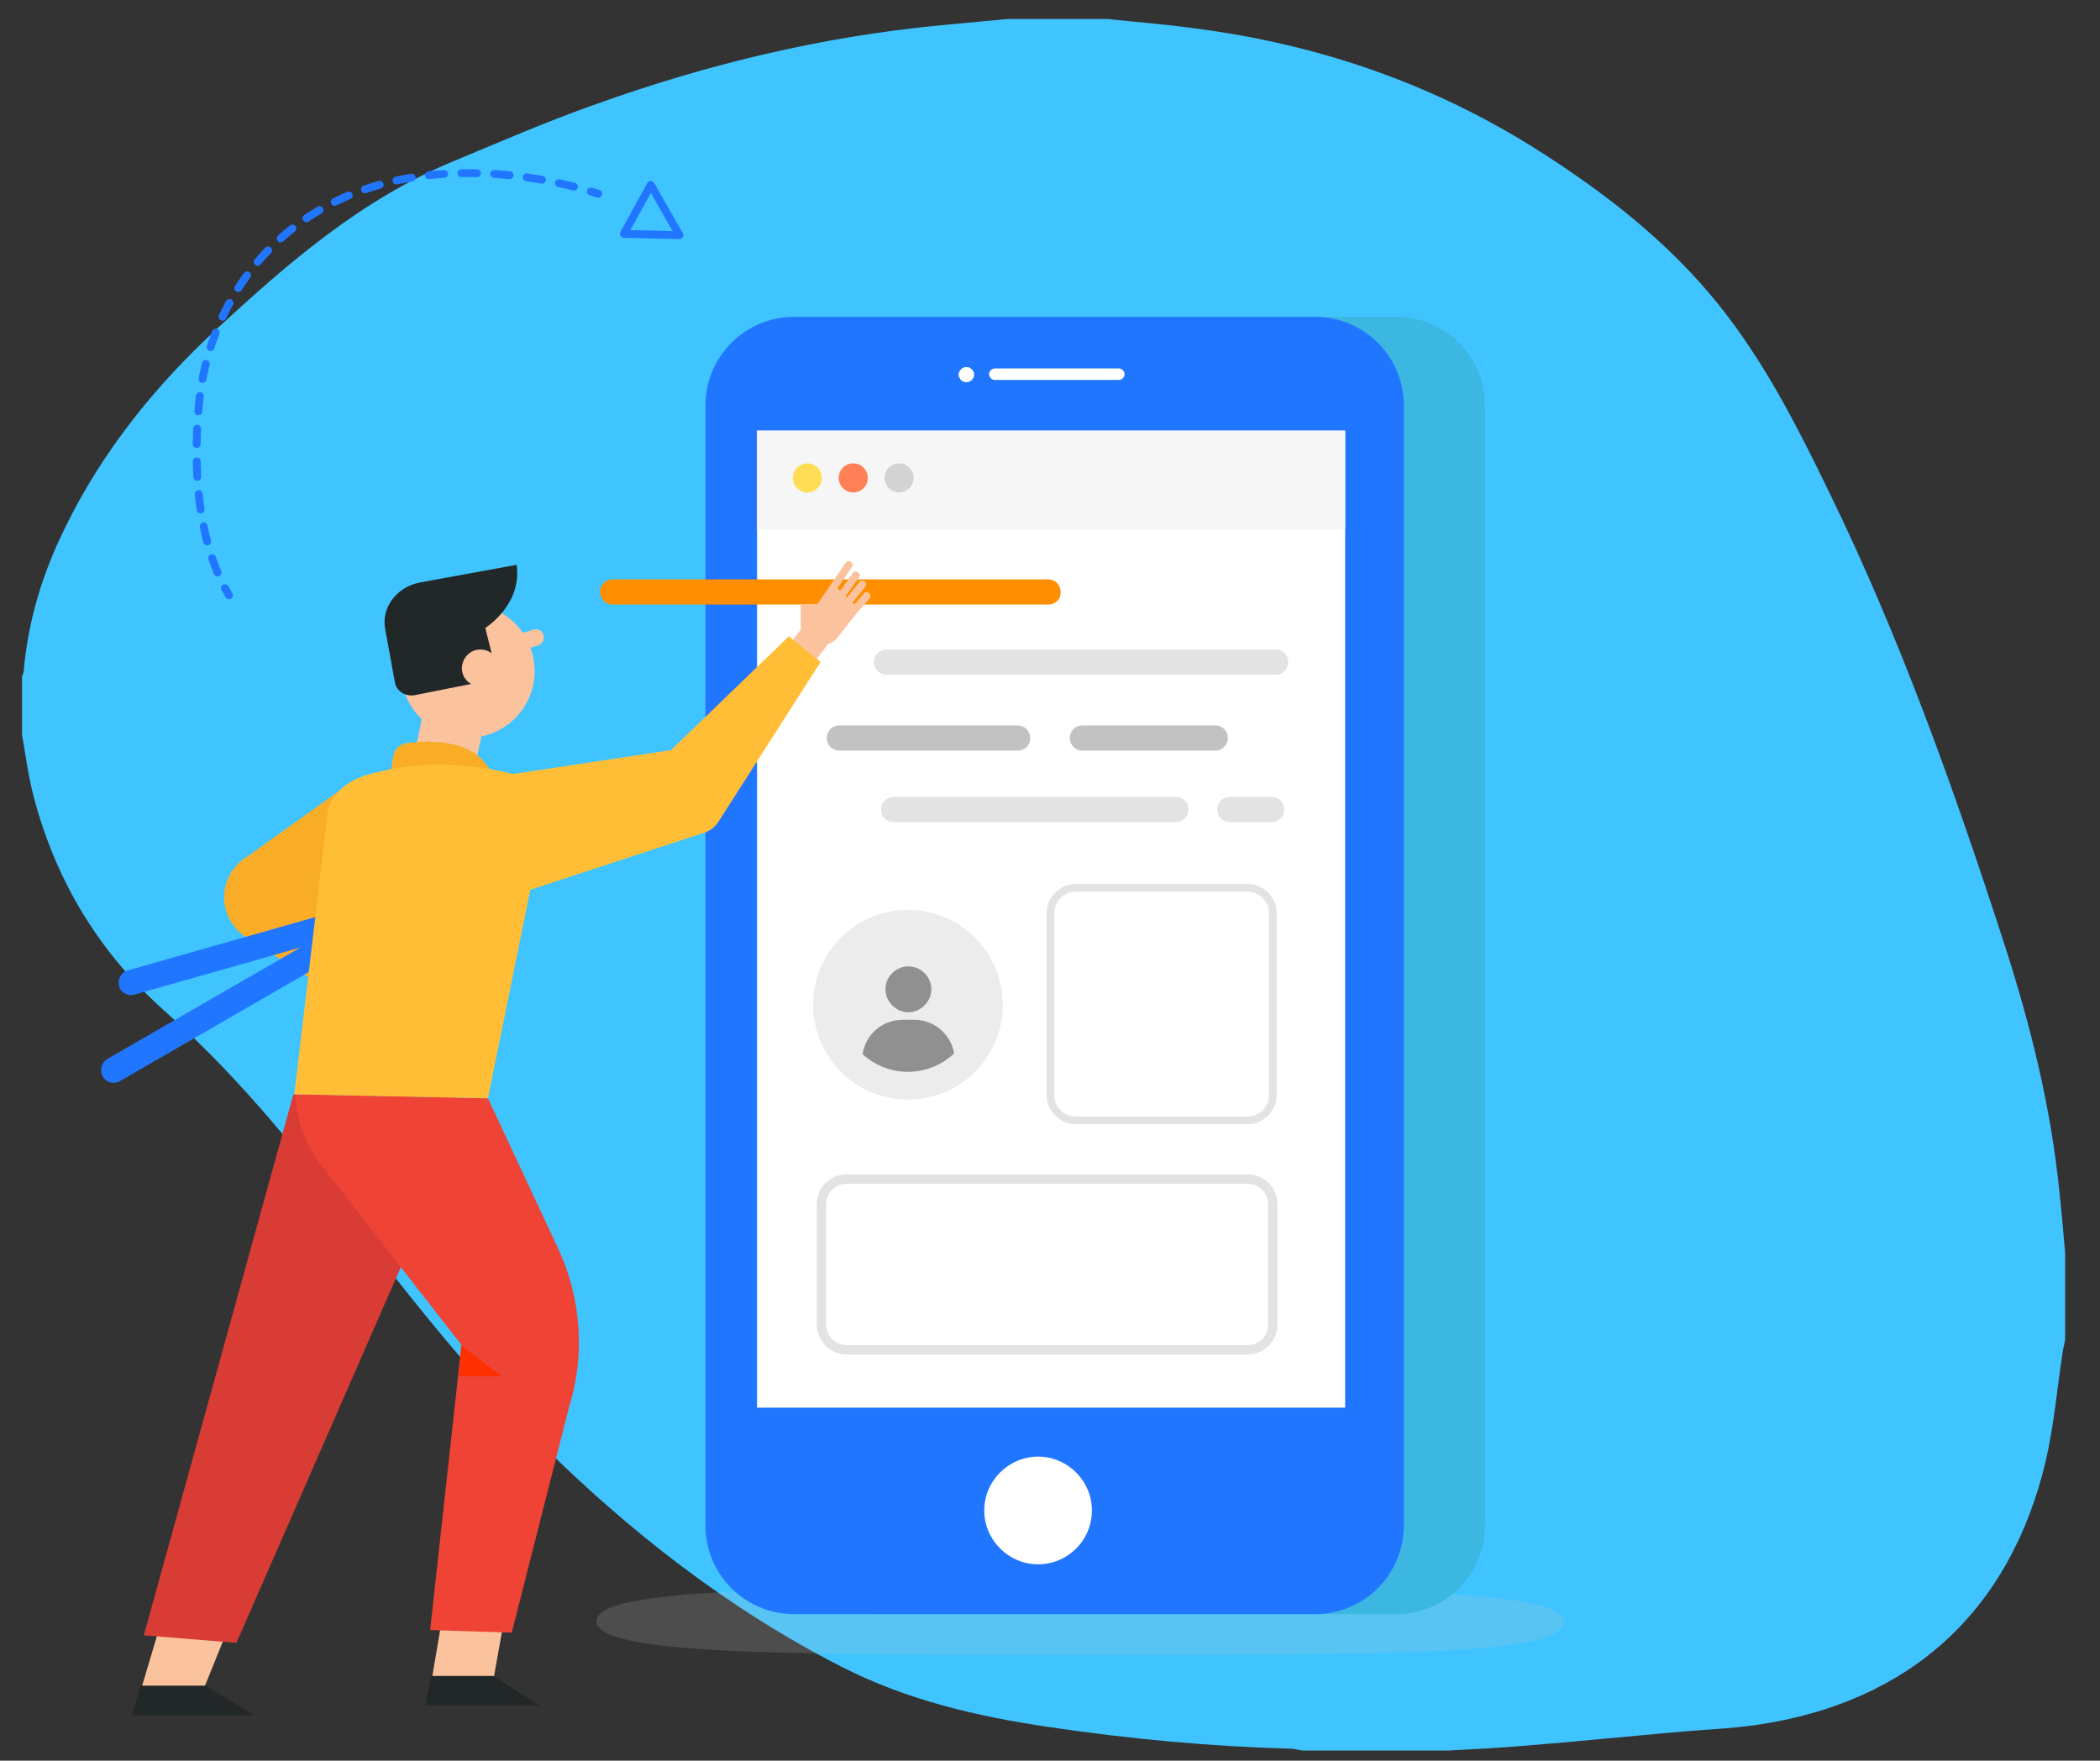 <?xml version="1.0" encoding="UTF-8"?> <!-- Generator: Adobe Illustrator 23.0.3, SVG Export Plug-In . SVG Version: 6.00 Build 0) --> <svg xmlns="http://www.w3.org/2000/svg" xmlns:xlink="http://www.w3.org/1999/xlink" version="1.1" id="Layer_1" x="0px" y="0px" viewBox="0 0 476 399" style="enable-background:new 0 0 476 399;" xml:space="preserve"><rect x="0" y="0" width="476" height="399" fill="#333333" stroke="none"/> <style type="text/css"> .st0{fill:#40C4FF;} .st1{opacity:0.18;fill:#C2C2C2;enable-background:new ;} .st2{fill:#3BB7E2;} .st3{fill:#2176FF;} .st4{fill:#FFFFFF;} .st5{fill:#F6F6F6;} .st6{fill:#FFDE56;} .st7{fill:#FF8056;} .st8{fill:#D3D3D3;} .st9{fill:#E3E3E3;} .st10{fill:#C2C2C2;} .st11{fill:#ECECEC;} .st12{clip-path:url(#SVGID_2_);} .st13{fill:#909090;} .st14{fill:none;stroke:#E3E3E3;stroke-width:2.13;stroke-miterlimit:10;} .st15{fill:none;stroke:#E3E3E3;stroke-width:1.744;stroke-miterlimit:10;} .st16{fill:#FF8E00;} .st17{fill:#FBC39D;} .st18{fill:#D83C35;} .st19{fill:#EF4335;} .st20{fill:#FF3000;} .st21{fill:#222728;} .st22{fill:#F9AD26;} .st23{fill:#FFBE36;} .st24{fill:none;stroke:#2176FF;stroke-width:1.778;stroke-linecap:round;stroke-linejoin:round;} .st25{fill:none;stroke:#2176FF;stroke-width:1.778;stroke-linecap:round;stroke-linejoin:round;stroke-dasharray:3.504,3.917;} .st26{fill:none;stroke:#2176FF;stroke-width:1.778;stroke-linecap:round;stroke-linejoin:round;stroke-miterlimit:10;} </style> <path class="st0" d="M328.4,396.7c-11.1,0-22.1,0-33.2,0c-0.8-0.1-1.5-0.3-2.3-0.4c-18.4-0.5-36.8-2.2-55-4.9 c-16.4-2.4-32.3-6.1-47.2-13.7c-25.6-13.1-47.9-30.5-68.2-50.6c-16.6-16.4-30.9-34.7-45-53.2c-12.2-16-25.1-31.4-40.2-44.8 c-14.8-13.2-24.7-29.5-29.7-48.7c-1.2-4.6-1.8-9.3-2.6-13.9c0-4.4,0-8.8,0-13.2c0.2-0.5,0.4-1,0.4-1.5c1-11.3,4.3-22,9.3-32.1 c8.5-17.5,20.6-32.4,34.8-45.5c16-14.8,32.5-29,52.9-37.5c10.8-4.5,21.6-9.2,32.7-13.1c25.1-9,50.8-15.2,77.4-17.8 c5.3-0.5,10.6-1,15.9-1.5c7.6,0,15.1,0,22.6,0c6.5,0.7,13.1,1.2,19.6,2.1C298.8,10,325,19,349,34.3c15.2,9.7,29.3,20.7,40.6,34.8 c10.2,12.7,17.6,27.2,24.7,41.8c16.3,33.3,28.7,68.1,40.1,103.3c5.9,18.3,10.5,36.8,12.4,55.9c0.5,4.6,0.9,9.2,1.3,13.8 c0,6.5,0,13,0,19.5c-0.1,0.9-0.3,1.7-0.5,2.6c-1.3,8.4-2,16.9-3.9,25.1c-8.1,34.1-30.8,54.7-65.5,59.8c-6.3,0.9-12.7,1.1-19.1,1.7 c-11.1,1-22.2,2.1-33.3,3C340,396.1,334.2,396.4,328.4,396.7z"></path> <g> <path class="st1" d="M354.5,367.4c0,7.6-35.7,7.6-110.6,7.6c-66.6,0-108.7,0-108.7-7.6s43.3-7.6,108.7-7.6 C316.2,359.8,354.5,360.8,354.5,367.4z"></path> </g> <path class="st2" d="M316.5,71.8H198.4c-11.1,0-20.1,9-20.1,20.1v253.8c0,11.1,9,20.1,20.1,20.1h118.1c11.1,0,20.1-9,20.1-20.1V91.9 C336.6,80.8,327.6,71.8,316.5,71.8z"></path> <path class="st3" d="M298.1,71.8H180c-11.1,0-20.1,9-20.1,20.1v253.8c0,11.1,9,20.1,20.1,20.1h118.1c11.1,0,20.1-9,20.1-20.1V91.9 C318.2,80.8,309.2,71.8,298.1,71.8z"></path> <path class="st4" d="M235.3,354.5c-6.7,0-12.2-5.5-12.2-12.2c0-6.7,5.5-12.2,12.2-12.2c6.7,0,12.2,5.5,12.2,12.2 C247.5,349.1,242,354.5,235.3,354.5z"></path> <g> <path class="st4" d="M253.6,83.5h-28.1c-0.7,0-1.3,0.6-1.3,1.3s0.6,1.3,1.3,1.3h28.1c0.7,0,1.3-0.6,1.3-1.3S254.3,83.5,253.6,83.5z "></path> <path class="st4" d="M219,86.6c-0.5,0-0.9-0.2-1.2-0.5c-0.1-0.1-0.2-0.2-0.2-0.3s-0.1-0.2-0.2-0.3c0-0.1-0.1-0.2-0.1-0.3 c0-0.1,0-0.2,0-0.3c0-0.1,0-0.2,0-0.3c0-0.1,0.1-0.2,0.1-0.3c0-0.1,0.1-0.2,0.2-0.3s0.1-0.2,0.2-0.3s0.2-0.2,0.3-0.2 c0.1-0.1,0.2-0.1,0.3-0.2c0.1,0,0.2-0.1,0.3-0.1c0.2,0,0.5,0,0.7,0c0.1,0,0.2,0.1,0.3,0.1c0.1,0,0.2,0.1,0.3,0.2 c0.1,0.1,0.2,0.1,0.3,0.2c0.1,0.1,0.1,0.2,0.2,0.3c0.1,0.1,0.1,0.2,0.2,0.3c0,0.1,0.1,0.2,0.1,0.3c0,0.1,0,0.2,0,0.3 c0,0.1,0,0.2,0,0.3c0,0.1-0.1,0.2-0.1,0.3c0,0.1-0.1,0.2-0.2,0.3c-0.1,0.1-0.1,0.2-0.2,0.3c-0.1,0.1-0.2,0.2-0.3,0.2 c-0.1,0.1-0.2,0.1-0.3,0.2c-0.1,0-0.2,0.1-0.3,0.1C219.3,86.6,219.1,86.6,219,86.6z"></path> </g> <rect x="171.6" y="97.6" class="st4" width="133.3" height="221.4"></rect> <rect x="171.6" y="97.6" class="st5" width="133.3" height="22.5"></rect> <g> <path class="st6" d="M186.3,108.3c0,1.8-1.5,3.3-3.3,3.3c-1.8,0-3.3-1.5-3.3-3.3s1.5-3.3,3.3-3.3S186.3,106.5,186.3,108.3z"></path> <circle class="st7" cx="193.4" cy="108.3" r="3.3"></circle> <path class="st8" d="M207.1,108.3c0,1.8-1.5,3.3-3.3,3.3c-1.8,0-3.3-1.5-3.3-3.3s1.5-3.3,3.3-3.3S207.1,106.5,207.1,108.3z"></path> </g> <path class="st9" d="M289.2,152.9h-88.3c-1.6,0-2.8-1.3-2.8-2.8V150c0-1.6,1.3-2.8,2.8-2.8h88.3c1.6,0,2.8,1.3,2.8,2.8v0.1 C292,151.6,290.8,152.9,289.2,152.9z"></path> <g> <path class="st9" d="M266.6,186.3h-64.1c-1.6,0-2.8-1.3-2.8-2.8v-0.1c0-1.6,1.3-2.8,2.8-2.8h64.1c1.6,0,2.8,1.3,2.8,2.8v0.1 C269.4,185,268.1,186.3,266.6,186.3z"></path> <path class="st9" d="M288.3,186.3h-9.6c-1.6,0-2.8-1.3-2.8-2.8v-0.1c0-1.6,1.3-2.8,2.8-2.8h9.6c1.6,0,2.8,1.3,2.8,2.8v0.1 C291.1,185,289.8,186.3,288.3,186.3z"></path> </g> <g> <path class="st10" d="M230.7,170.1h-40.5c-1.6,0-2.8-1.3-2.8-2.8v-0.1c0-1.6,1.3-2.8,2.8-2.8h40.5c1.6,0,2.8,1.3,2.8,2.8v0.1 C233.6,168.8,232.3,170.1,230.7,170.1z"></path> <path class="st10" d="M275.5,170.1h-30.2c-1.6,0-2.8-1.3-2.8-2.8v-0.1c0-1.6,1.3-2.8,2.8-2.8h30.2c1.6,0,2.8,1.3,2.8,2.8v0.1 C278.3,168.8,277.1,170.1,275.5,170.1z"></path> </g> <g> <circle class="st11" cx="205.8" cy="227.7" r="21.5"></circle> <g> <g> <defs> <circle id="SVGID_1_" cx="205.8" cy="227.7" r="15.2"></circle> </defs> <clipPath id="SVGID_2_"> <use xlink:href="#SVGID_1_" style="overflow:visible;"></use> </clipPath> <g class="st12"> <path class="st13" d="M216.4,240.3c0-5.1-4.1-9.2-9.2-9.2h-2.6c-5.1,0-9.2,4.1-9.2,9.2v2.6h20.9L216.4,240.3L216.4,240.3z"></path> <path class="st13" d="M205.9,219c2.9,0,5.2,2.4,5.2,5.2s-2.4,5.2-5.2,5.2s-5.2-2.4-5.2-5.2C200.7,221.3,203.1,219,205.9,219z"></path> </g> </g> </g> </g> <path class="st14" d="M282.8,267.2h-90.9c-3.1,0-5.7,2.5-5.7,5.7v27.3c0,3.1,2.6,5.7,5.7,5.7h90.9c3.1,0,5.7-2.5,5.7-5.7v-27.3 C288.5,269.7,285.9,267.2,282.8,267.2z"></path> <path class="st15" d="M282.8,201.2h-39c-3.1,0-5.7,2.6-5.7,5.7v41.3c0,3.1,2.6,5.7,5.7,5.7h39c3.1,0,5.7-2.6,5.7-5.7v-41.4 C288.5,203.8,285.9,201.2,282.8,201.2z"></path> <path class="st16" d="M237.6,137h-98.8c-1.6,0-2.8-1.3-2.8-2.8v-0.1c0-1.6,1.3-2.8,2.8-2.8h98.8c1.6,0,2.8,1.3,2.8,2.8v0.1 C240.5,135.8,239.2,137,237.6,137z"></path> <polygon class="st17" points="97.6,382.2 111.4,383.1 115.1,362.4 101.2,360.9 "></polygon> <polyline class="st17" points="52.7,366.6 45.9,383.4 31.8,383.4 37.3,365 "></polyline> <polygon class="st18" points="66.5,248 32.6,370.6 53.6,372.3 107.6,248.9 "></polygon> <path class="st19" d="M110.6,248.9l15.9,34c5.3,11.4,6.2,24.3,2.4,36.3L116,370l-18.5-0.6l7.1-64.6l-31.9-40.9 c-2.9-3.7-4.7-8-5.4-12.6l-0.5-3.3L110.6,248.9z"></path> <polygon class="st20" points="104.5,304.9 113.8,311.9 104.1,311.9 "></polygon> <g> <rect x="86.6" y="168" transform="matrix(0.203 -0.979 0.979 0.203 -91.426 237.698)" class="st17" width="27.3" height="14"></rect> <g> <path class="st17" d="M123.2,143.9c-0.3-1-1.3-1.5-2.3-1.2l-2.4,0.7c-2.7-3.9-7.1-6.4-12.1-6.5c-8.4-0.2-15.3,6.5-15.5,14.8 s6.5,15.3,14.8,15.5c8.4,0.2,15.3-6.5,15.5-14.8c0-2-0.3-3.9-1-5.6l1.7-0.5C123,145.9,123.5,144.9,123.2,143.9z"></path> <path class="st21" d="M111.9,149.9l-1.9-7.6c0,0,8.4-5.2,7.1-14.3l-21.9,4c-5.3,1-8.8,5.7-7.9,10.5l2.2,12.1 c0.4,2.1,2.5,3.4,4.7,2.9l13.6-2.7L111.9,149.9z"></path> <path class="st17" d="M113.1,151.5c-0.1,2.3-2,4.2-4.3,4.1c-2.3-0.1-4.2-2-4.1-4.3s2-4.2,4.3-4.1 C111.3,147.2,113.1,149.2,113.1,151.5z"></path> </g> </g> <path class="st22" d="M92.5,190.5l-13.2-13l-23.5,16.8l-0.5,0.3c-1,0.7-1.9,1.6-2.6,2.7c-3.5,5-2.1,11.8,3.2,15.2l18.7,11.9l12.9-13 l-6.1-7.7L92.5,190.5z"></path> <path class="st3" d="M125.5,198.4l-95,27c-1.5,0.4-3.1-0.4-3.5-1.9l0-0.1c-0.4-1.5,0.5-3.1,2-3.5l95-27c1.5-0.4,3.1,0.4,3.5,1.9 l0,0.1C127.9,196.4,127,197.9,125.5,198.4z"></path> <path class="st3" d="M112.7,195.6L27.2,245c-1.4,0.8-3.1,0.3-3.9-1l0-0.1c-0.8-1.4-0.3-3.1,1-3.9l85.6-49.4c1.4-0.8,3.1-0.3,3.9,1 l0.1,0.1C114.5,193.1,114.1,194.8,112.7,195.6z"></path> <g> <polygon class="st17" points="181.5,142.7 170.6,156.9 176.4,161.2 187.9,145.6 "></polygon> <polygon class="st17" points="181.5,142.7 181.5,137 185.5,137 184.7,145.8 "></polygon> <path class="st17" d="M184.1,140.8c-0.1,0-0.3-0.1-0.4-0.1c-0.4-0.3-0.5-0.8-0.2-1.2l8.2-12c0.3-0.4,0.8-0.5,1.2-0.2 s0.5,0.8,0.2,1.2l-8.2,12C184.7,140.7,184.4,140.8,184.1,140.8z"></path> <path class="st17" d="M185.8,142.5c-0.1,0-0.3-0.1-0.4-0.1c-0.4-0.3-0.5-0.8-0.2-1.2l8.1-11.3c0.3-0.4,0.8-0.5,1.2-0.2 c0.4,0.3,0.5,0.8,0.2,1.2l-8.1,11.3C186.4,142.4,186.1,142.5,185.8,142.5z"></path> <path class="st17" d="M187.3,143.3c-0.2,0-0.3-0.1-0.4-0.2c-0.4-0.3-0.4-0.8-0.1-1.2l8-10c0.3-0.4,0.8-0.4,1.2-0.1 c0.4,0.3,0.4,0.8,0.1,1.2l-8,10C187.9,143.2,187.6,143.3,187.3,143.3z"></path> <path class="st17" d="M188.3,145.3c-0.2,0-0.3-0.1-0.5-0.2c-0.4-0.3-0.4-0.8-0.1-1.2l8.1-9.4c0.3-0.4,0.8-0.4,1.2-0.1 s0.4,0.8,0.1,1.2L189,145C188.9,145.2,188.6,145.3,188.3,145.3z"></path> <path class="st17" d="M189.1,132.6l5.7,5.5l-5.1,6.6c-0.7,0.8-2.5,1.7-3.5,1.2l-4.8-2.6L189.1,132.6z"></path> </g> <path class="st22" d="M88.2,177.6l0.9-6.1c0.2-1.6,1.5-2.9,3.1-3.1c5.5-0.7,17.4-1.1,19.9,8.9L88.2,177.6z"></path> <path class="st23" d="M117.8,175.8l-3.6-0.9c-11.3-2.3-20.3-2.1-29.9,0.4c0,0-10,2-10.2,10.3L66.7,248l43.9,0.9l12.5-61.5 C123.4,181.1,123.7,176.5,117.8,175.8z"></path> <path class="st23" d="M178.8,144.2L152.1,170l-49,7.4L113,204l45.1-14.8l1.6-0.5c1.2-0.4,2.3-1.2,3.1-2.4l23.2-36.3L178.8,144.2z"></path> <polygon class="st21" points="46.5,382 57.7,388.7 29.9,388.7 31.9,382 "></polygon> <polygon class="st21" points="111.8,379.8 122.3,386.5 96.4,386.5 97.7,379.8 "></polygon> <path class="st21" d="M31.8,383.4"></path> <g> <g> <path class="st24" d="M135.6,43.9c0,0-0.6-0.2-1.7-0.5"></path> <path class="st25" d="M130.1,42.3c-12.6-3.2-44.3-8.5-66.9,12.1c-10.5,9.5-16.8,23-18.1,37.2c-1.1,11.2-1,27.1,5,39.9"></path> <path class="st24" d="M51,133.3c0.3,0.5,0.6,1,0.9,1.6"></path> </g> </g> <polygon class="st26" points="147.5,41.9 141.4,53 154,53.3 "></polygon> </svg> 